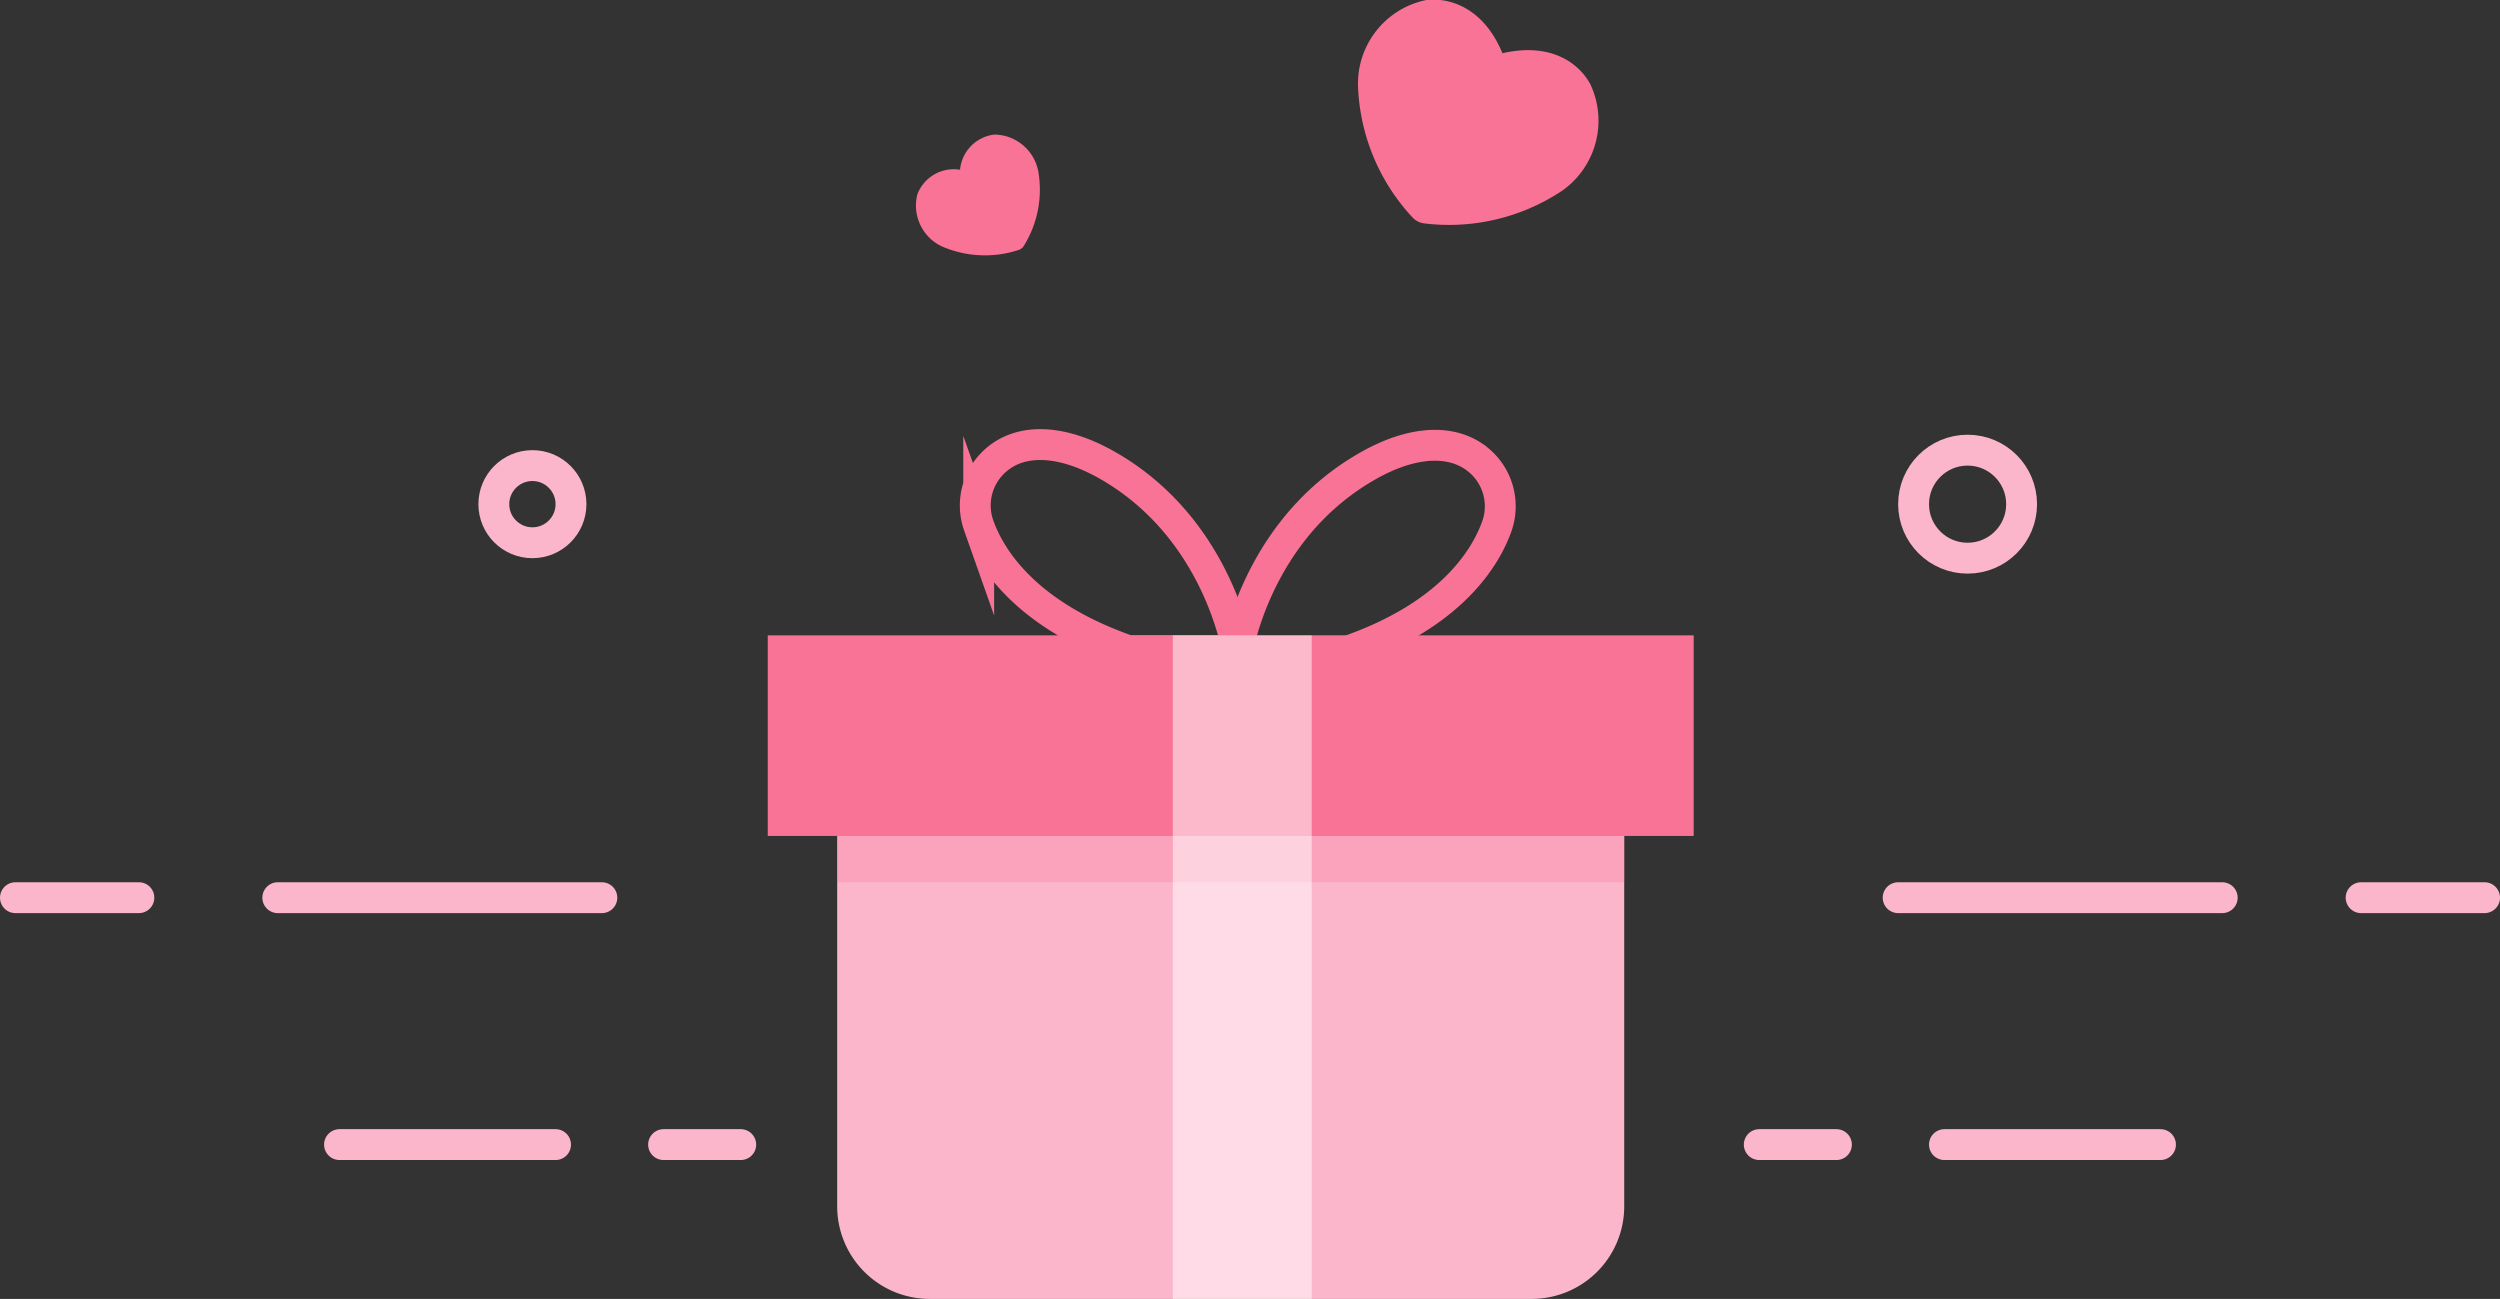 <svg xmlns="http://www.w3.org/2000/svg" viewBox="0 0 162 84.17"><rect x="0" y="0" width="162" height="84.17" fill="#333333" stroke="none"/><title>gift</title><g id="图层_2" data-name="图层 2"><g id="图层_6" data-name="图层 6"><path d="M64.43,8.72A2.53,2.53,0,0,0,62.21,11a2.52,2.52,0,0,0-2.76,1.58A2.92,2.92,0,0,0,61.11,16,7,7,0,0,0,66,16.2.67.67,0,0,0,66.3,16a6.89,6.89,0,0,0,1-4.78A2.93,2.93,0,0,0,64.43,8.72Z" fill="#f97396"/><path d="M103.05,5.45c-.82-1.5-2.72-2.69-5.69-2C96.2.65,94.12-.18,92.43,0A5.53,5.53,0,0,0,88,5.6a13.18,13.18,0,0,0,3.55,8.51,1.25,1.25,0,0,0,.69.36,13.22,13.22,0,0,0,9-2.12A5.55,5.55,0,0,0,103.05,5.45Z" fill="#f97396"/><rect x="49.75" y="41.17" width="60" height="13" fill="#f97396"/><path d="M54.25,54.17h51a0,0,0,0,1,0,0v24a6,6,0,0,1-6,6h-39a6,6,0,0,1-6-6v-24A0,0,0,0,1,54.25,54.17Z" fill="#fcb6cc"/><path d="M88.73,30.14c2.86-1.6,5.44-1.71,7.1-.31A3.89,3.89,0,0,1,97,34.09c-.71,2-2.87,5.65-9.38,8a.51.51,0,0,0-.2.12H80.17C80.52,40.45,82.24,33.77,88.73,30.14Z" fill="none" stroke="#f97396" stroke-miterlimit="10" stroke-width="2"/><path d="M80.2,42.17H73a.56.56,0,0,0-.2-.12c-6.51-2.36-8.67-6-9.38-8a3.89,3.89,0,0,1,1.16-4.27c1.65-1.4,4.23-1.28,7.09.32C78.13,33.73,79.85,40.41,80.2,42.17Z" fill="none" stroke="#f97396" stroke-miterlimit="10" stroke-width="2"/><rect x="78.25" y="30.17" width="3" height="51" transform="translate(135.42 -24.08) rotate(90)" fill="#f97396" opacity="0.3"/><rect x="76" y="41.17" width="9" height="43" fill="#fff" opacity="0.5"/><line x1="18" y1="58.17" x2="39" y2="58.17" fill="none" stroke="#fcb6cc" stroke-linecap="round" stroke-linejoin="round" stroke-width="2"/><line x1="1" y1="58.17" x2="9" y2="58.17" fill="none" stroke="#fcb6cc" stroke-linecap="round" stroke-linejoin="round" stroke-width="2"/><line x1="43" y1="74.17" x2="48" y2="74.17" fill="none" stroke="#fcb6cc" stroke-linecap="round" stroke-linejoin="round" stroke-width="2"/><line x1="22" y1="74.17" x2="36" y2="74.17" fill="none" stroke="#fcb6cc" stroke-linecap="round" stroke-linejoin="round" stroke-width="2"/><line x1="144" y1="58.17" x2="123" y2="58.17" fill="none" stroke="#fcb6cc" stroke-linecap="round" stroke-linejoin="round" stroke-width="2"/><line x1="161" y1="58.17" x2="153" y2="58.17" fill="none" stroke="#fcb6cc" stroke-linecap="round" stroke-linejoin="round" stroke-width="2"/><line x1="119" y1="74.17" x2="114" y2="74.17" fill="none" stroke="#fcb6cc" stroke-linecap="round" stroke-linejoin="round" stroke-width="2"/><line x1="140" y1="74.17" x2="126" y2="74.17" fill="none" stroke="#fcb6cc" stroke-linecap="round" stroke-linejoin="round" stroke-width="2"/><circle cx="34.5" cy="32.67" r="2.5" fill="none" stroke="#fcb6cc" stroke-linecap="round" stroke-linejoin="round" stroke-width="2"/><circle cx="127.5" cy="32.67" r="3.5" fill="none" stroke="#fcb6cc" stroke-linecap="round" stroke-linejoin="round" stroke-width="2"/></g></g></svg>